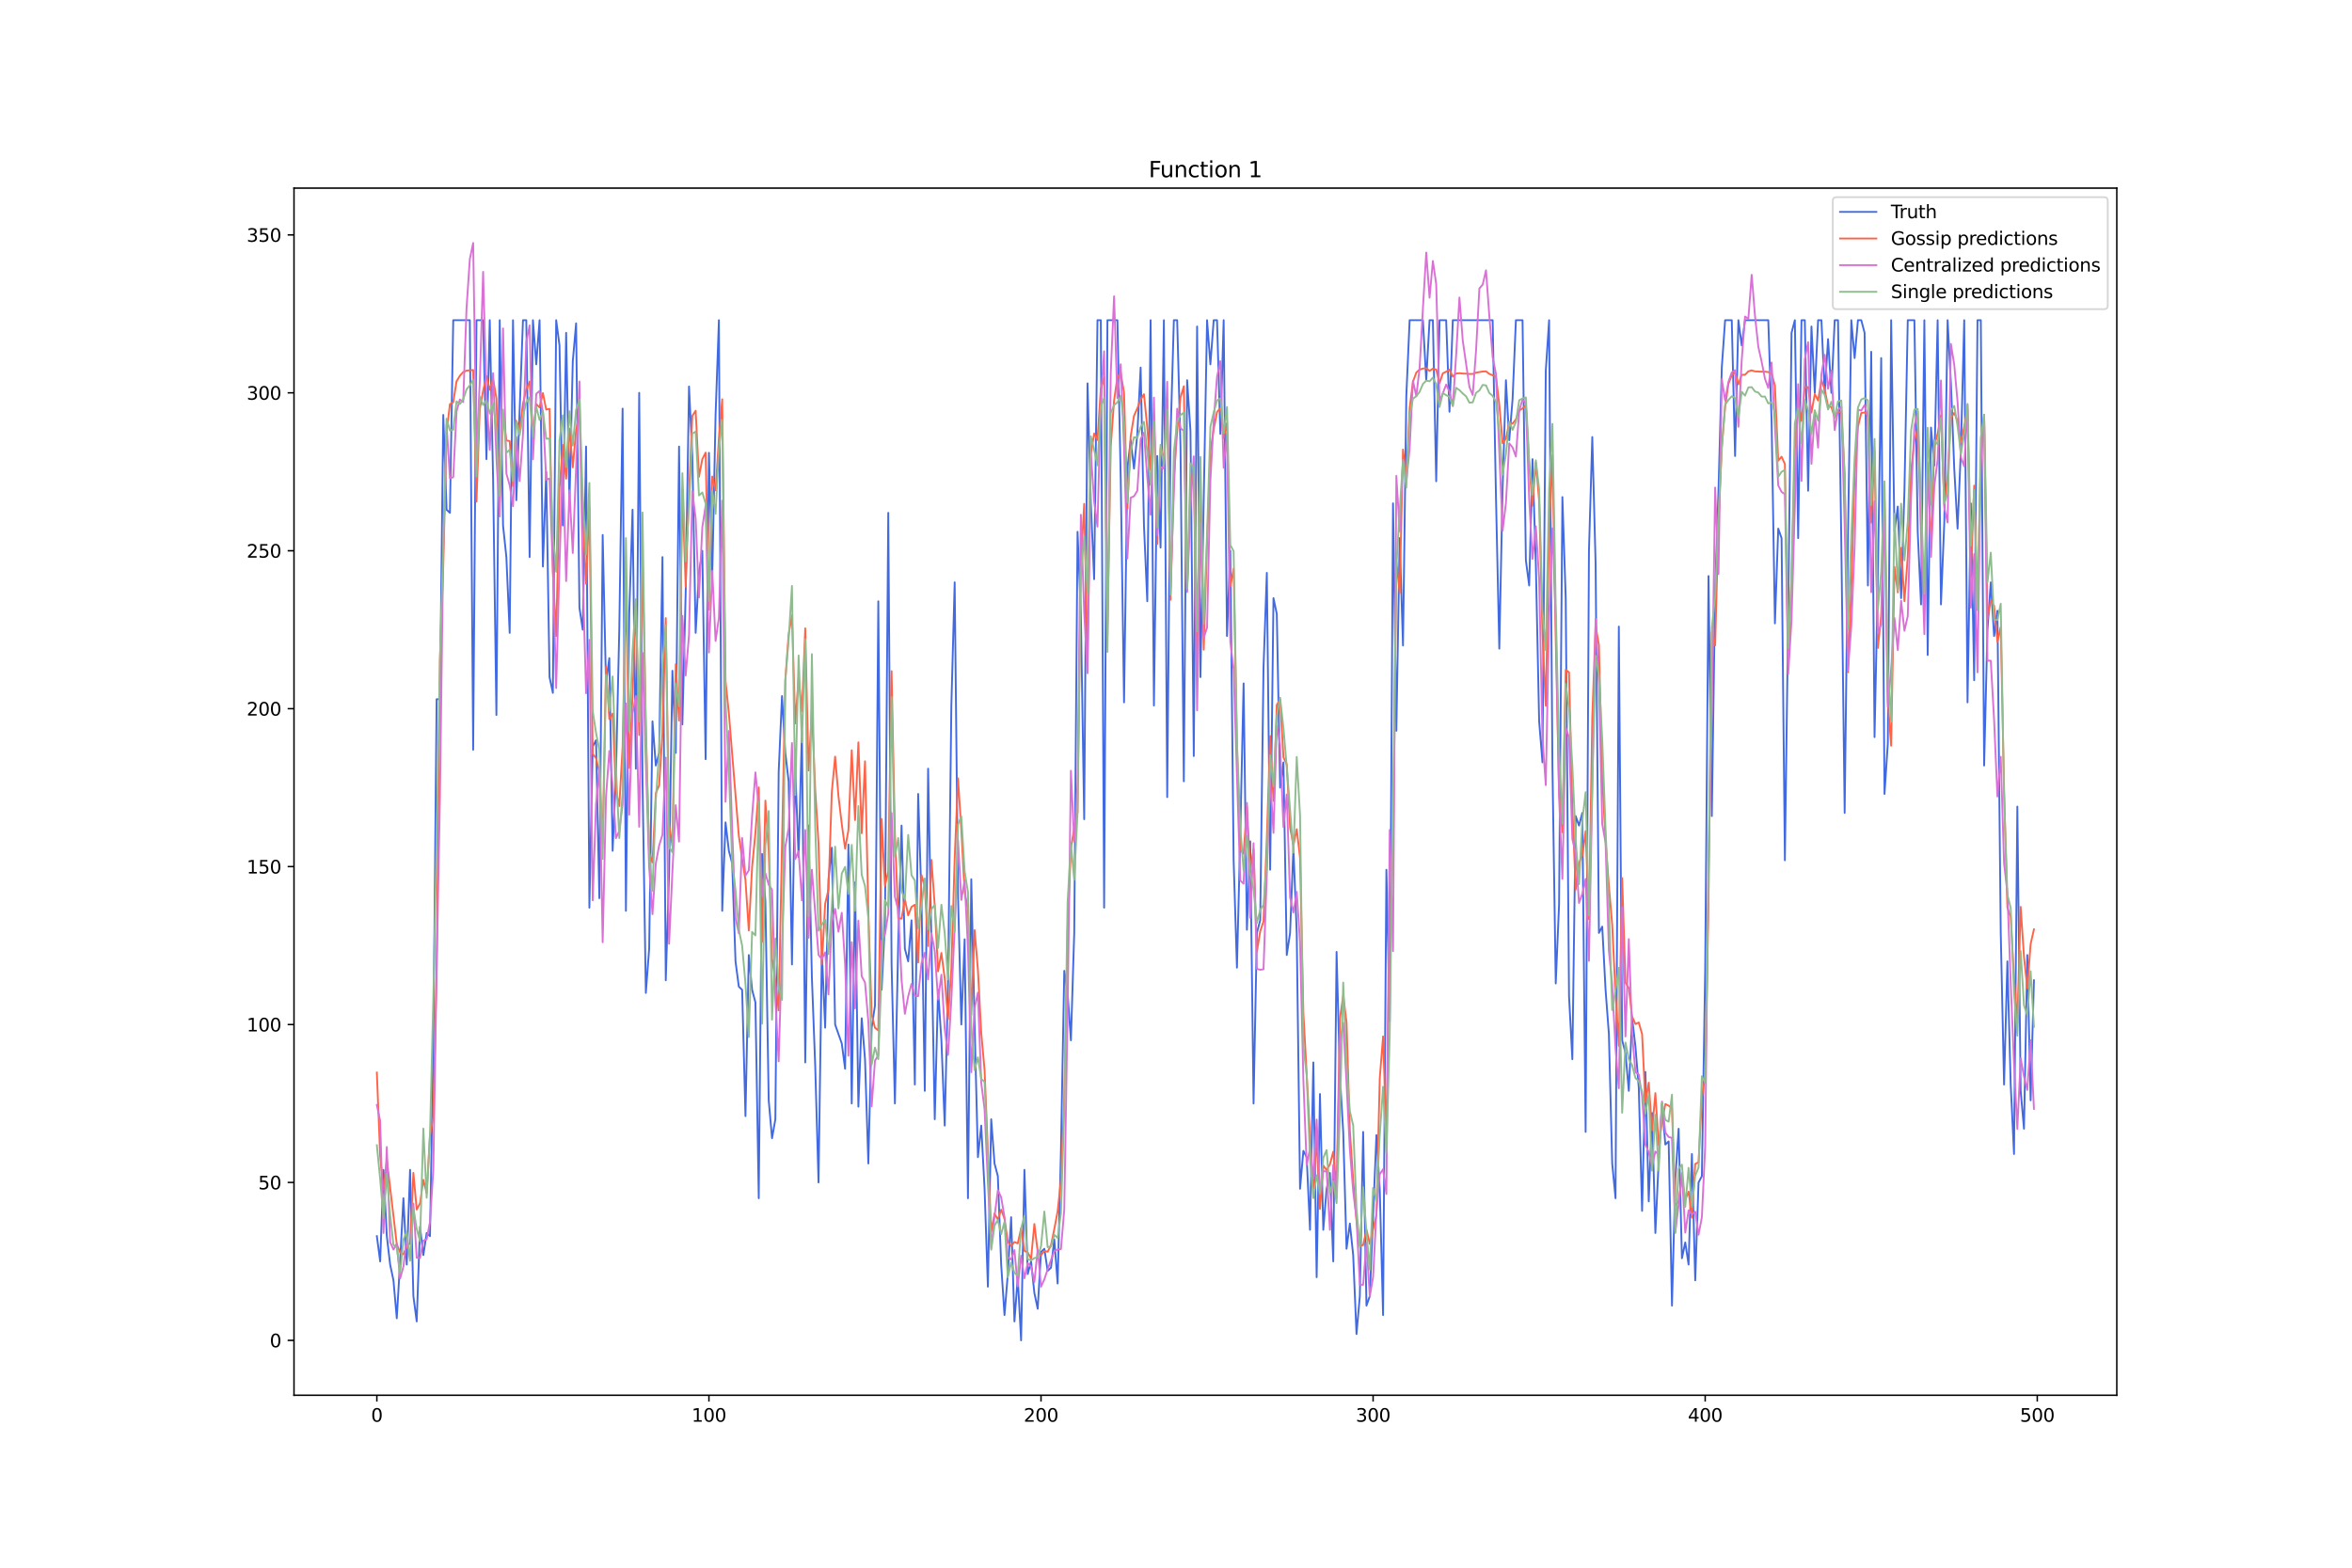 <?xml version="1.0" encoding="utf-8" standalone="no"?>
<!DOCTYPE svg PUBLIC "-//W3C//DTD SVG 1.1//EN"
  "http://www.w3.org/Graphics/SVG/1.1/DTD/svg11.dtd">
<svg xmlns:xlink="http://www.w3.org/1999/xlink" width="1296pt" height="864pt" viewBox="0 0 1296 864" xmlns="http://www.w3.org/2000/svg" version="1.1">
 <defs>
  <style type="text/css">*{stroke-linejoin: round; stroke-linecap: butt}</style>
 </defs>
 <g id="figure_1">
  <g id="patch_1">
   <path d="M 0 864 
L 1296 864 
L 1296 0 
L 0 0 
z
" style="fill: #ffffff"/>
  </g>
  <g id="axes_1">
   <g id="patch_2">
    <path d="M 162 768.96 
L 1166.4 768.96 
L 1166.4 103.68 
L 162 103.68 
z
" style="fill: #ffffff"/>
   </g>
   <g id="matplotlib.axis_1">
    <g id="xtick_1">
     <g id="line2d_1">
      <defs>
       <path id="m85935b1796" d="M 0 0 
L 0 3.5 
" style="stroke: #000000; stroke-width: 0.8"/>
      </defs>
      <g>
       <use xlink:href="#m85935b1796" x="207.655" y="768.96" style="stroke: #000000; stroke-width: 0.8"/>
      </g>
     </g>
     <g id="text_1">
      <!-- 0 -->
      <g transform="translate(204.473 783.558) scale(0.1 -0.1)">
       <defs>
        <path id="DejaVuSans-30" d="M 2034 4250 
Q 1547 4250 1301 3770 
Q 1056 3291 1056 2328 
Q 1056 1369 1301 889 
Q 1547 409 2034 409 
Q 2525 409 2770 889 
Q 3016 1369 3016 2328 
Q 3016 3291 2770 3770 
Q 2525 4250 2034 4250 
z
M 2034 4750 
Q 2819 4750 3233 4129 
Q 3647 3509 3647 2328 
Q 3647 1150 3233 529 
Q 2819 -91 2034 -91 
Q 1250 -91 836 529 
Q 422 1150 422 2328 
Q 422 3509 836 4129 
Q 1250 4750 2034 4750 
z
" transform="scale(0.016)"/>
       </defs>
       <use xlink:href="#DejaVuSans-30"/>
      </g>
     </g>
    </g>
    <g id="xtick_2">
     <g id="line2d_2">
      <g>
       <use xlink:href="#m85935b1796" x="390.639" y="768.96" style="stroke: #000000; stroke-width: 0.8"/>
      </g>
     </g>
     <g id="text_2">
      <!-- 100 -->
      <g transform="translate(381.095 783.558) scale(0.1 -0.1)">
       <defs>
        <path id="DejaVuSans-31" d="M 794 531 
L 1825 531 
L 1825 4091 
L 703 3866 
L 703 4441 
L 1819 4666 
L 2450 4666 
L 2450 531 
L 3481 531 
L 3481 0 
L 794 0 
L 794 531 
z
" transform="scale(0.016)"/>
       </defs>
       <use xlink:href="#DejaVuSans-31"/>
       <use xlink:href="#DejaVuSans-30" x="63.623"/>
       <use xlink:href="#DejaVuSans-30" x="127.246"/>
      </g>
     </g>
    </g>
    <g id="xtick_3">
     <g id="line2d_3">
      <g>
       <use xlink:href="#m85935b1796" x="573.623" y="768.96" style="stroke: #000000; stroke-width: 0.8"/>
      </g>
     </g>
     <g id="text_3">
      <!-- 200 -->
      <g transform="translate(564.079 783.558) scale(0.1 -0.1)">
       <defs>
        <path id="DejaVuSans-32" d="M 1228 531 
L 3431 531 
L 3431 0 
L 469 0 
L 469 531 
Q 828 903 1448 1529 
Q 2069 2156 2228 2338 
Q 2531 2678 2651 2914 
Q 2772 3150 2772 3378 
Q 2772 3750 2511 3984 
Q 2250 4219 1831 4219 
Q 1534 4219 1204 4116 
Q 875 4013 500 3803 
L 500 4441 
Q 881 4594 1212 4672 
Q 1544 4750 1819 4750 
Q 2544 4750 2975 4387 
Q 3406 4025 3406 3419 
Q 3406 3131 3298 2873 
Q 3191 2616 2906 2266 
Q 2828 2175 2409 1742 
Q 1991 1309 1228 531 
z
" transform="scale(0.016)"/>
       </defs>
       <use xlink:href="#DejaVuSans-32"/>
       <use xlink:href="#DejaVuSans-30" x="63.623"/>
       <use xlink:href="#DejaVuSans-30" x="127.246"/>
      </g>
     </g>
    </g>
    <g id="xtick_4">
     <g id="line2d_4">
      <g>
       <use xlink:href="#m85935b1796" x="756.607" y="768.96" style="stroke: #000000; stroke-width: 0.8"/>
      </g>
     </g>
     <g id="text_4">
      <!-- 300 -->
      <g transform="translate(747.063 783.558) scale(0.1 -0.1)">
       <defs>
        <path id="DejaVuSans-33" d="M 2597 2516 
Q 3050 2419 3304 2112 
Q 3559 1806 3559 1356 
Q 3559 666 3084 287 
Q 2609 -91 1734 -91 
Q 1441 -91 1130 -33 
Q 819 25 488 141 
L 488 750 
Q 750 597 1062 519 
Q 1375 441 1716 441 
Q 2309 441 2620 675 
Q 2931 909 2931 1356 
Q 2931 1769 2642 2001 
Q 2353 2234 1838 2234 
L 1294 2234 
L 1294 2753 
L 1863 2753 
Q 2328 2753 2575 2939 
Q 2822 3125 2822 3475 
Q 2822 3834 2567 4026 
Q 2313 4219 1838 4219 
Q 1578 4219 1281 4162 
Q 984 4106 628 3988 
L 628 4550 
Q 988 4650 1302 4700 
Q 1616 4750 1894 4750 
Q 2613 4750 3031 4423 
Q 3450 4097 3450 3541 
Q 3450 3153 3228 2886 
Q 3006 2619 2597 2516 
z
" transform="scale(0.016)"/>
       </defs>
       <use xlink:href="#DejaVuSans-33"/>
       <use xlink:href="#DejaVuSans-30" x="63.623"/>
       <use xlink:href="#DejaVuSans-30" x="127.246"/>
      </g>
     </g>
    </g>
    <g id="xtick_5">
     <g id="line2d_5">
      <g>
       <use xlink:href="#m85935b1796" x="939.591" y="768.96" style="stroke: #000000; stroke-width: 0.8"/>
      </g>
     </g>
     <g id="text_5">
      <!-- 400 -->
      <g transform="translate(930.047 783.558) scale(0.1 -0.1)">
       <defs>
        <path id="DejaVuSans-34" d="M 2419 4116 
L 825 1625 
L 2419 1625 
L 2419 4116 
z
M 2253 4666 
L 3047 4666 
L 3047 1625 
L 3713 1625 
L 3713 1100 
L 3047 1100 
L 3047 0 
L 2419 0 
L 2419 1100 
L 313 1100 
L 313 1709 
L 2253 4666 
z
" transform="scale(0.016)"/>
       </defs>
       <use xlink:href="#DejaVuSans-34"/>
       <use xlink:href="#DejaVuSans-30" x="63.623"/>
       <use xlink:href="#DejaVuSans-30" x="127.246"/>
      </g>
     </g>
    </g>
    <g id="xtick_6">
     <g id="line2d_6">
      <g>
       <use xlink:href="#m85935b1796" x="1122.575" y="768.96" style="stroke: #000000; stroke-width: 0.8"/>
      </g>
     </g>
     <g id="text_6">
      <!-- 500 -->
      <g transform="translate(1113.032 783.558) scale(0.1 -0.1)">
       <defs>
        <path id="DejaVuSans-35" d="M 691 4666 
L 3169 4666 
L 3169 4134 
L 1269 4134 
L 1269 2991 
Q 1406 3038 1543 3061 
Q 1681 3084 1819 3084 
Q 2600 3084 3056 2656 
Q 3513 2228 3513 1497 
Q 3513 744 3044 326 
Q 2575 -91 1722 -91 
Q 1428 -91 1123 -41 
Q 819 9 494 109 
L 494 744 
Q 775 591 1075 516 
Q 1375 441 1709 441 
Q 2250 441 2565 725 
Q 2881 1009 2881 1497 
Q 2881 1984 2565 2268 
Q 2250 2553 1709 2553 
Q 1456 2553 1204 2497 
Q 953 2441 691 2322 
L 691 4666 
z
" transform="scale(0.016)"/>
       </defs>
       <use xlink:href="#DejaVuSans-35"/>
       <use xlink:href="#DejaVuSans-30" x="63.623"/>
       <use xlink:href="#DejaVuSans-30" x="127.246"/>
      </g>
     </g>
    </g>
   </g>
   <g id="matplotlib.axis_2">
    <g id="ytick_1">
     <g id="line2d_7">
      <defs>
       <path id="m8325175789" d="M 0 0 
L -3.5 0 
" style="stroke: #000000; stroke-width: 0.8"/>
      </defs>
      <g>
       <use xlink:href="#m8325175789" x="162" y="738.72" style="stroke: #000000; stroke-width: 0.8"/>
      </g>
     </g>
     <g id="text_7">
      <!-- 0 -->
      <g transform="translate(148.637 742.519) scale(0.1 -0.1)">
       <use xlink:href="#DejaVuSans-30"/>
      </g>
     </g>
    </g>
    <g id="ytick_2">
     <g id="line2d_8">
      <g>
       <use xlink:href="#m8325175789" x="162" y="651.683" style="stroke: #000000; stroke-width: 0.8"/>
      </g>
     </g>
     <g id="text_8">
      <!-- 50 -->
      <g transform="translate(142.275 655.483) scale(0.1 -0.1)">
       <use xlink:href="#DejaVuSans-35"/>
       <use xlink:href="#DejaVuSans-30" x="63.623"/>
      </g>
     </g>
    </g>
    <g id="ytick_3">
     <g id="line2d_9">
      <g>
       <use xlink:href="#m8325175789" x="162" y="564.647" style="stroke: #000000; stroke-width: 0.8"/>
      </g>
     </g>
     <g id="text_9">
      <!-- 100 -->
      <g transform="translate(135.912 568.446) scale(0.1 -0.1)">
       <use xlink:href="#DejaVuSans-31"/>
       <use xlink:href="#DejaVuSans-30" x="63.623"/>
       <use xlink:href="#DejaVuSans-30" x="127.246"/>
      </g>
     </g>
    </g>
    <g id="ytick_4">
     <g id="line2d_10">
      <g>
       <use xlink:href="#m8325175789" x="162" y="477.61" style="stroke: #000000; stroke-width: 0.8"/>
      </g>
     </g>
     <g id="text_10">
      <!-- 150 -->
      <g transform="translate(135.912 481.409) scale(0.1 -0.1)">
       <use xlink:href="#DejaVuSans-31"/>
       <use xlink:href="#DejaVuSans-35" x="63.623"/>
       <use xlink:href="#DejaVuSans-30" x="127.246"/>
      </g>
     </g>
    </g>
    <g id="ytick_5">
     <g id="line2d_11">
      <g>
       <use xlink:href="#m8325175789" x="162" y="390.573" style="stroke: #000000; stroke-width: 0.8"/>
      </g>
     </g>
     <g id="text_11">
      <!-- 200 -->
      <g transform="translate(135.912 394.373) scale(0.1 -0.1)">
       <use xlink:href="#DejaVuSans-32"/>
       <use xlink:href="#DejaVuSans-30" x="63.623"/>
       <use xlink:href="#DejaVuSans-30" x="127.246"/>
      </g>
     </g>
    </g>
    <g id="ytick_6">
     <g id="line2d_12">
      <g>
       <use xlink:href="#m8325175789" x="162" y="303.537" style="stroke: #000000; stroke-width: 0.8"/>
      </g>
     </g>
     <g id="text_12">
      <!-- 250 -->
      <g transform="translate(135.912 307.336) scale(0.1 -0.1)">
       <use xlink:href="#DejaVuSans-32"/>
       <use xlink:href="#DejaVuSans-35" x="63.623"/>
       <use xlink:href="#DejaVuSans-30" x="127.246"/>
      </g>
     </g>
    </g>
    <g id="ytick_7">
     <g id="line2d_13">
      <g>
       <use xlink:href="#m8325175789" x="162" y="216.5" style="stroke: #000000; stroke-width: 0.8"/>
      </g>
     </g>
     <g id="text_13">
      <!-- 300 -->
      <g transform="translate(135.912 220.299) scale(0.1 -0.1)">
       <use xlink:href="#DejaVuSans-33"/>
       <use xlink:href="#DejaVuSans-30" x="63.623"/>
       <use xlink:href="#DejaVuSans-30" x="127.246"/>
      </g>
     </g>
    </g>
    <g id="ytick_8">
     <g id="line2d_14">
      <g>
       <use xlink:href="#m8325175789" x="162" y="129.464" style="stroke: #000000; stroke-width: 0.8"/>
      </g>
     </g>
     <g id="text_14">
      <!-- 350 -->
      <g transform="translate(135.912 133.263) scale(0.1 -0.1)">
       <use xlink:href="#DejaVuSans-33"/>
       <use xlink:href="#DejaVuSans-35" x="63.623"/>
       <use xlink:href="#DejaVuSans-30" x="127.246"/>
      </g>
     </g>
    </g>
   </g>
   <g id="line2d_15">
    <path d="M 207.655 681.276 
L 209.484 695.202 
L 211.314 644.72 
L 213.144 681.276 
L 214.974 696.942 
L 216.804 705.646 
L 218.634 726.535 
L 220.463 695.202 
L 222.293 660.387 
L 224.123 696.942 
L 225.953 644.72 
L 227.783 714.35 
L 229.613 728.276 
L 231.442 676.054 
L 233.272 691.72 
L 235.102 679.535 
L 236.932 681.276 
L 238.762 576.832 
L 240.592 385.351 
L 242.422 385.351 
L 244.251 228.685 
L 246.081 280.907 
L 247.911 282.648 
L 249.741 176.463 
L 258.89 176.463 
L 260.72 413.203 
L 262.55 176.463 
L 266.209 176.463 
L 268.039 253.056 
L 269.869 176.463 
L 271.699 263.5 
L 273.529 394.055 
L 275.359 176.463 
L 277.189 289.611 
L 279.018 307.018 
L 280.848 348.796 
L 282.678 176.463 
L 284.508 275.685 
L 288.168 176.463 
L 289.997 176.463 
L 291.827 307.018 
L 293.657 176.463 
L 295.487 200.834 
L 297.317 176.463 
L 299.147 312.24 
L 300.976 260.019 
L 302.806 373.166 
L 304.636 381.87 
L 306.466 176.463 
L 308.296 190.389 
L 310.126 289.611 
L 311.956 183.426 
L 313.785 277.426 
L 315.615 199.093 
L 317.445 178.204 
L 319.275 334.87 
L 321.105 347.055 
L 322.935 246.093 
L 324.764 500.24 
L 326.594 411.462 
L 328.424 407.981 
L 330.254 495.017 
L 332.084 294.833 
L 333.914 376.648 
L 335.743 362.722 
L 337.573 468.906 
L 339.403 427.129 
L 341.233 347.055 
L 343.063 225.204 
L 344.893 501.98 
L 346.723 338.351 
L 348.552 280.907 
L 350.382 423.647 
L 352.212 216.5 
L 354.042 430.61 
L 355.872 547.239 
L 357.702 522.869 
L 359.531 397.536 
L 361.361 421.907 
L 363.191 414.944 
L 365.021 307.018 
L 366.851 540.276 
L 368.681 481.092 
L 370.51 369.685 
L 372.34 414.944 
L 374.17 246.093 
L 376 399.277 
L 377.83 326.166 
L 379.66 213.019 
L 381.489 251.315 
L 383.319 348.796 
L 385.149 315.722 
L 386.979 303.537 
L 388.809 418.425 
L 390.639 249.574 
L 392.469 317.463 
L 394.298 228.685 
L 396.128 176.463 
L 397.958 501.98 
L 399.788 453.24 
L 401.618 468.906 
L 403.448 475.869 
L 405.277 529.832 
L 407.107 543.758 
L 408.937 545.499 
L 410.767 615.128 
L 412.597 526.351 
L 414.427 545.499 
L 416.256 552.462 
L 418.086 660.387 
L 419.916 470.647 
L 421.746 496.758 
L 423.576 606.424 
L 425.406 627.313 
L 427.236 616.869 
L 429.065 425.388 
L 430.895 383.611 
L 432.725 414.944 
L 434.555 430.61 
L 436.385 531.573 
L 438.215 423.647 
L 440.044 472.388 
L 441.874 402.759 
L 443.704 585.536 
L 445.534 454.981 
L 447.364 538.536 
L 449.194 587.276 
L 451.023 651.683 
L 452.853 524.61 
L 454.683 566.387 
L 456.513 484.573 
L 458.343 467.166 
L 460.173 564.647 
L 463.832 575.091 
L 465.662 589.017 
L 467.492 465.425 
L 469.322 608.165 
L 471.152 486.314 
L 472.982 609.906 
L 474.811 561.165 
L 476.641 583.795 
L 478.471 641.239 
L 480.301 566.387 
L 482.131 554.202 
L 483.961 331.389 
L 485.79 545.499 
L 487.62 508.943 
L 489.45 282.648 
L 491.28 531.573 
L 493.11 608.165 
L 494.94 519.388 
L 496.77 454.981 
L 498.599 522.869 
L 500.429 529.832 
L 502.259 507.203 
L 504.089 597.721 
L 505.919 437.573 
L 507.749 495.017 
L 509.578 601.202 
L 511.408 423.647 
L 515.068 616.869 
L 516.898 545.499 
L 518.728 573.35 
L 520.557 620.35 
L 522.387 542.017 
L 524.217 388.833 
L 526.047 320.944 
L 527.877 493.277 
L 529.707 564.647 
L 531.536 517.647 
L 533.366 660.387 
L 535.196 484.573 
L 537.026 564.647 
L 538.856 637.758 
L 540.686 620.35 
L 542.516 655.165 
L 544.345 709.128 
L 546.175 616.869 
L 548.005 641.239 
L 549.835 648.202 
L 551.665 696.942 
L 553.495 724.794 
L 555.324 702.165 
L 557.154 670.831 
L 558.984 728.276 
L 560.814 703.905 
L 562.644 738.72 
L 564.474 644.72 
L 566.303 702.165 
L 568.133 695.202 
L 569.963 712.609 
L 571.793 721.313 
L 573.623 689.979 
L 575.453 688.239 
L 577.283 700.424 
L 579.112 698.683 
L 580.942 683.017 
L 582.772 707.387 
L 584.602 634.276 
L 586.432 535.054 
L 588.262 547.239 
L 590.091 573.35 
L 591.921 514.165 
L 593.751 293.092 
L 595.581 338.351 
L 597.411 451.499 
L 599.241 211.278 
L 601.07 277.426 
L 602.9 319.203 
L 604.73 176.463 
L 606.56 176.463 
L 608.39 500.24 
L 610.22 176.463 
L 615.709 176.463 
L 617.539 263.5 
L 619.369 387.092 
L 621.199 258.278 
L 623.029 242.611 
L 624.858 258.278 
L 626.688 239.13 
L 628.518 202.574 
L 630.348 289.611 
L 632.178 331.389 
L 634.008 176.463 
L 635.837 388.833 
L 637.667 251.315 
L 639.497 301.796 
L 641.327 176.463 
L 643.157 439.314 
L 644.987 240.87 
L 646.817 176.463 
L 648.646 176.463 
L 650.476 246.093 
L 652.306 430.61 
L 654.136 209.537 
L 655.966 237.389 
L 657.796 416.684 
L 659.625 179.945 
L 661.455 373.166 
L 665.115 176.463 
L 666.945 200.834 
L 668.775 176.463 
L 670.604 176.463 
L 672.434 239.13 
L 674.264 176.463 
L 676.094 350.537 
L 677.924 303.537 
L 679.754 474.129 
L 681.583 533.314 
L 683.413 460.203 
L 685.243 376.648 
L 687.073 512.425 
L 688.903 463.684 
L 690.733 608.165 
L 692.563 514.165 
L 694.392 507.203 
L 696.222 367.944 
L 698.052 315.722 
L 699.882 479.351 
L 701.712 329.648 
L 703.542 338.351 
L 705.371 434.092 
L 707.201 420.166 
L 709.031 526.351 
L 710.861 514.165 
L 712.691 467.166 
L 714.521 514.165 
L 716.35 655.165 
L 718.18 634.276 
L 720.01 637.758 
L 721.84 677.794 
L 723.67 585.536 
L 725.5 703.905 
L 727.33 602.943 
L 729.159 677.794 
L 730.989 655.165 
L 732.819 646.461 
L 734.649 695.202 
L 736.479 524.61 
L 738.309 592.498 
L 740.138 623.832 
L 741.968 688.239 
L 743.798 674.313 
L 745.628 691.72 
L 747.458 735.239 
L 749.288 714.35 
L 751.117 623.832 
L 752.947 719.572 
L 754.777 714.35 
L 758.437 625.572 
L 760.267 655.165 
L 762.097 724.794 
L 763.926 479.351 
L 765.756 562.906 
L 767.586 277.426 
L 769.416 402.759 
L 771.246 296.574 
L 773.076 355.759 
L 774.905 218.241 
L 776.735 176.463 
L 784.055 176.463 
L 785.884 209.537 
L 787.714 176.463 
L 789.544 176.463 
L 791.374 265.241 
L 793.204 176.463 
L 796.864 176.463 
L 798.693 226.945 
L 800.523 176.463 
L 822.481 176.463 
L 824.311 273.944 
L 826.141 357.5 
L 827.971 268.722 
L 829.801 209.537 
L 831.63 242.611 
L 833.46 219.982 
L 835.29 176.463 
L 838.95 176.463 
L 840.78 308.759 
L 842.61 322.685 
L 844.439 253.056 
L 846.269 310.5 
L 848.099 397.536 
L 849.929 420.166 
L 851.759 204.315 
L 853.589 176.463 
L 855.418 421.907 
L 857.248 542.017 
L 859.078 498.499 
L 860.908 273.944 
L 862.738 329.648 
L 864.568 548.98 
L 866.397 583.795 
L 868.227 449.758 
L 870.057 454.981 
L 871.887 448.018 
L 873.717 623.832 
L 875.547 303.537 
L 877.377 240.87 
L 879.206 310.5 
L 881.036 514.165 
L 882.866 510.684 
L 884.696 545.499 
L 886.526 569.869 
L 888.356 641.239 
L 890.185 660.387 
L 892.015 345.314 
L 893.845 573.35 
L 895.675 580.313 
L 897.505 601.202 
L 899.335 561.165 
L 901.164 576.832 
L 902.994 599.461 
L 904.824 667.35 
L 906.654 590.758 
L 908.484 662.128 
L 910.314 613.387 
L 912.144 679.535 
L 913.973 639.498 
L 915.803 608.165 
L 917.633 630.795 
L 919.463 629.054 
L 921.293 719.572 
L 923.123 649.943 
L 924.952 622.091 
L 926.782 693.461 
L 928.612 684.757 
L 930.442 696.942 
L 932.272 636.017 
L 934.102 705.646 
L 935.931 651.683 
L 937.761 648.202 
L 939.591 535.054 
L 941.421 317.463 
L 943.251 449.758 
L 945.081 324.426 
L 946.911 270.463 
L 948.74 202.574 
L 950.57 176.463 
L 954.23 176.463 
L 956.06 251.315 
L 957.89 176.463 
L 959.719 190.389 
L 961.549 176.463 
L 974.358 176.463 
L 976.188 232.167 
L 978.018 343.574 
L 979.848 291.352 
L 981.678 296.574 
L 983.507 474.129 
L 985.337 338.351 
L 987.167 183.426 
L 988.997 176.463 
L 990.827 296.574 
L 992.657 176.463 
L 994.486 176.463 
L 996.316 270.463 
L 998.146 179.945 
L 999.976 216.5 
L 1001.806 176.463 
L 1003.636 176.463 
L 1005.465 216.5 
L 1007.295 186.908 
L 1009.125 216.5 
L 1010.955 176.463 
L 1012.785 176.463 
L 1014.615 300.055 
L 1016.444 448.018 
L 1018.274 296.574 
L 1020.104 176.463 
L 1021.934 197.352 
L 1023.764 176.463 
L 1025.594 176.463 
L 1027.424 183.426 
L 1029.253 322.685 
L 1031.083 193.871 
L 1032.913 406.24 
L 1034.743 319.203 
L 1036.573 197.352 
L 1038.403 437.573 
L 1040.232 409.722 
L 1042.062 176.463 
L 1043.892 293.092 
L 1045.722 279.167 
L 1047.552 329.648 
L 1049.382 270.463 
L 1051.211 176.463 
L 1054.871 176.463 
L 1056.701 293.092 
L 1058.531 333.129 
L 1060.361 176.463 
L 1062.191 360.981 
L 1064.02 235.648 
L 1065.85 256.537 
L 1067.68 176.463 
L 1069.51 333.129 
L 1071.34 287.87 
L 1073.17 176.463 
L 1074.999 211.278 
L 1076.829 258.278 
L 1078.659 291.352 
L 1080.489 247.833 
L 1082.319 176.463 
L 1084.149 387.092 
L 1085.978 277.426 
L 1087.808 374.907 
L 1089.638 176.463 
L 1091.468 176.463 
L 1093.298 421.907 
L 1095.128 347.055 
L 1096.958 320.944 
L 1098.787 350.537 
L 1100.617 336.611 
L 1102.447 514.165 
L 1104.277 597.721 
L 1106.107 529.832 
L 1107.937 597.721 
L 1109.766 636.017 
L 1111.596 444.536 
L 1113.426 601.202 
L 1115.256 622.091 
L 1117.086 526.351 
L 1118.916 606.424 
L 1120.745 540.276 
L 1120.745 540.276 
" clip-path="url(#pd2788a3b35)" style="fill: none; stroke: #4169e1; stroke-linecap: square"/>
   </g>
   <g id="line2d_16">
    <path d="M 207.655 591.108 
L 209.484 637.309 
L 211.314 656.075 
L 213.144 639.09 
L 218.634 685.713 
L 220.463 690.241 
L 222.293 691.26 
L 224.123 687.196 
L 225.953 685.097 
L 227.783 646.408 
L 229.613 666.61 
L 231.442 663.165 
L 233.272 650.241 
L 235.102 657.58 
L 236.932 625.756 
L 238.762 615.501 
L 240.592 533.319 
L 242.422 363.309 
L 244.251 311.856 
L 246.081 238.437 
L 247.911 222.742 
L 249.741 221.66 
L 251.571 210.147 
L 253.401 207.101 
L 255.23 205.051 
L 257.06 204.25 
L 260.72 203.922 
L 262.55 276.491 
L 264.38 225.435 
L 266.209 215.355 
L 268.039 207.218 
L 269.869 214.776 
L 271.699 208.827 
L 273.529 219.581 
L 275.359 276.505 
L 277.189 229.015 
L 279.018 242.682 
L 280.848 243.109 
L 282.678 267.853 
L 284.508 231.877 
L 286.338 236.65 
L 288.168 222.544 
L 289.997 214.626 
L 291.827 210.243 
L 293.657 239.446 
L 295.487 222.701 
L 297.317 224.526 
L 299.147 216.634 
L 300.976 225.734 
L 302.806 225.312 
L 304.636 314.944 
L 306.466 350.545 
L 308.296 268.906 
L 310.126 245.218 
L 311.956 263.815 
L 313.785 236.221 
L 315.615 257.581 
L 317.445 236.776 
L 319.275 228.62 
L 321.105 284.769 
L 322.935 321.699 
L 324.764 279.608 
L 326.594 415.499 
L 328.424 417.861 
L 330.254 425.433 
L 332.084 464.751 
L 333.914 367.256 
L 335.743 396.242 
L 337.573 393.301 
L 339.403 436.031 
L 341.233 444.272 
L 343.063 411.702 
L 344.893 322.019 
L 346.723 423.249 
L 348.552 382.772 
L 350.382 333.071 
L 352.212 405.081 
L 354.042 308.39 
L 355.872 399.271 
L 357.702 469.996 
L 359.531 475.354 
L 361.361 437.188 
L 363.191 432.829 
L 365.021 404.511 
L 366.851 340.651 
L 368.681 454.197 
L 370.51 466.255 
L 372.34 366.008 
L 374.17 397.154 
L 376 269.579 
L 377.83 323.352 
L 379.66 271.254 
L 381.489 229.173 
L 383.319 226.367 
L 385.149 262.806 
L 386.979 253.101 
L 388.809 249.456 
L 390.639 336.059 
L 392.469 262.589 
L 394.298 270.234 
L 396.128 241.73 
L 397.958 220.03 
L 399.788 375.281 
L 401.618 393.085 
L 407.107 460.605 
L 408.937 473.39 
L 410.767 485.047 
L 412.597 512.829 
L 414.427 477.752 
L 416.256 459.123 
L 418.086 433.95 
L 419.916 519.079 
L 421.746 441.245 
L 423.576 469.237 
L 425.406 528.281 
L 427.236 541.112 
L 429.065 556.87 
L 432.725 374.588 
L 434.555 349.611 
L 436.385 339.106 
L 438.215 398.741 
L 440.044 373.605 
L 441.874 391.96 
L 443.704 346.283 
L 445.534 424.689 
L 447.364 391.609 
L 449.194 434.957 
L 451.023 465.006 
L 452.853 531.486 
L 454.683 498.021 
L 456.513 490.279 
L 458.343 436.493 
L 460.173 416.99 
L 462.003 438.684 
L 463.832 454.161 
L 465.662 467.655 
L 467.492 457.522 
L 469.322 413.484 
L 471.152 451.979 
L 472.982 409.138 
L 474.811 459.212 
L 476.641 419.547 
L 478.471 502.411 
L 480.301 559.131 
L 482.131 566.46 
L 483.961 567.912 
L 485.79 451.329 
L 487.62 488.189 
L 489.45 480.309 
L 491.28 369.89 
L 493.11 459.45 
L 494.94 506.089 
L 496.77 506.298 
L 498.599 495.548 
L 500.429 504.499 
L 502.259 499.827 
L 504.089 498.633 
L 505.919 530.492 
L 507.749 482.262 
L 509.578 488.524 
L 511.408 521.401 
L 513.238 473.895 
L 515.068 499.261 
L 516.898 535.335 
L 518.728 525.209 
L 520.557 539.198 
L 522.387 561.732 
L 524.217 533.765 
L 526.047 473.262 
L 527.877 428.966 
L 529.707 457.4 
L 531.536 491.642 
L 533.366 501.26 
L 535.196 559.291 
L 537.026 512.623 
L 538.856 534.6 
L 540.686 569.379 
L 542.516 589.616 
L 546.175 678.797 
L 548.005 668.841 
L 549.835 672.106 
L 551.665 666.689 
L 553.495 671.677 
L 555.324 684.49 
L 557.154 686.685 
L 558.984 684.501 
L 560.814 685.291 
L 562.644 676.988 
L 564.474 689.351 
L 566.303 690.249 
L 568.133 693.793 
L 569.963 674.563 
L 571.793 689.957 
L 573.623 691.684 
L 575.453 689.411 
L 577.283 689.885 
L 579.112 686.271 
L 580.942 677.396 
L 582.772 667.62 
L 584.602 650.595 
L 586.432 604.878 
L 588.262 512.93 
L 590.091 467.611 
L 591.921 456.215 
L 593.751 447.656 
L 595.581 311.089 
L 597.411 277.698 
L 599.241 364.22 
L 601.07 250.45 
L 602.9 238.931 
L 604.73 242.479 
L 606.56 214.515 
L 608.39 207.802 
L 610.22 344.494 
L 612.05 245.937 
L 613.879 220.751 
L 615.709 207.79 
L 617.539 205.638 
L 619.369 216.499 
L 621.199 280.367 
L 623.029 240.469 
L 624.858 229.138 
L 626.688 225.07 
L 628.518 220.247 
L 630.348 217.254 
L 632.178 235.595 
L 634.008 259.07 
L 635.837 228.346 
L 637.667 299.745 
L 639.497 247.09 
L 641.327 252.932 
L 643.157 220.09 
L 644.987 330.584 
L 646.817 263.753 
L 648.646 237.762 
L 650.476 219.077 
L 652.306 212.867 
L 654.136 324.947 
L 655.966 269.191 
L 657.796 256.97 
L 659.625 366.531 
L 661.455 275.685 
L 663.285 358.067 
L 665.115 299.113 
L 666.945 248.634 
L 668.775 236.563 
L 670.604 227.031 
L 672.434 224.971 
L 674.264 241.478 
L 676.094 233.074 
L 677.924 323.224 
L 679.754 313.387 
L 681.583 410.7 
L 683.413 468.247 
L 685.243 470.496 
L 687.073 444.494 
L 688.903 479.215 
L 690.733 468.211 
L 692.563 524.461 
L 694.392 513.258 
L 696.222 507.785 
L 698.052 461.922 
L 699.882 405.656 
L 701.712 441.439 
L 703.542 388.495 
L 705.371 385.432 
L 707.201 417.386 
L 709.031 421.256 
L 710.861 456.147 
L 712.691 465.769 
L 714.521 456.99 
L 716.35 472.695 
L 718.18 558 
L 721.84 625.622 
L 723.67 655.125 
L 725.5 627.978 
L 727.33 666.274 
L 729.159 642.305 
L 730.989 644.913 
L 732.819 641.686 
L 734.649 634.722 
L 736.479 655.849 
L 738.309 561.446 
L 740.138 548.624 
L 741.968 563.443 
L 743.798 623.238 
L 745.628 650.289 
L 747.458 672.615 
L 749.288 686.49 
L 751.117 686.244 
L 752.947 677.613 
L 754.777 685.576 
L 758.437 669.594 
L 760.267 594.392 
L 762.097 571.186 
L 763.926 627.595 
L 765.756 506.605 
L 767.586 473.848 
L 769.416 309.294 
L 771.246 326.857 
L 773.076 247.722 
L 774.905 263.883 
L 776.735 225.058 
L 778.565 210.42 
L 780.395 205.341 
L 782.225 203.676 
L 784.055 203.113 
L 785.884 202.946 
L 787.714 204.407 
L 789.544 203.18 
L 791.374 203.649 
L 793.204 211.142 
L 795.034 205.745 
L 796.864 204.856 
L 798.693 203.723 
L 800.523 207.565 
L 802.353 205.846 
L 804.183 205.688 
L 806.013 205.884 
L 807.843 205.928 
L 809.672 206.122 
L 811.502 206.095 
L 813.332 205.369 
L 816.992 204.745 
L 818.822 204.669 
L 820.651 206.092 
L 824.311 207.501 
L 826.141 223.021 
L 827.971 244.249 
L 829.801 241.749 
L 831.63 232.847 
L 833.46 233.464 
L 835.29 231.132 
L 837.12 226.277 
L 838.95 225.068 
L 840.78 223.412 
L 842.61 255.901 
L 844.439 278.708 
L 846.269 254.85 
L 848.099 276.026 
L 849.929 349.382 
L 851.759 388.966 
L 853.589 294.218 
L 855.418 250.812 
L 857.248 352.548 
L 859.078 436.527 
L 860.908 458.694 
L 862.738 369.129 
L 864.568 370.55 
L 866.397 445.122 
L 868.227 490.304 
L 870.057 475.425 
L 871.887 471.615 
L 873.717 458.023 
L 875.547 506.567 
L 877.377 395.191 
L 879.206 344.787 
L 881.036 355.553 
L 882.866 428.991 
L 884.696 463.053 
L 886.526 488.148 
L 888.356 509.676 
L 890.185 547.799 
L 892.015 576.364 
L 893.845 483.906 
L 895.675 541.581 
L 897.505 544.52 
L 899.335 560.262 
L 901.164 564.372 
L 902.994 563.528 
L 904.824 569.961 
L 906.654 607.537 
L 908.484 596.693 
L 910.314 622.974 
L 912.144 602.454 
L 913.973 631.254 
L 915.803 618.608 
L 917.633 608.47 
L 919.463 609.365 
L 921.293 611.042 
L 923.123 664.527 
L 924.952 662.167 
L 926.782 649.114 
L 928.612 661.172 
L 930.442 656.727 
L 932.272 671.116 
L 934.102 641.47 
L 935.931 640.568 
L 937.761 605.119 
L 939.591 592.846 
L 941.421 497.506 
L 943.251 348.418 
L 945.081 355.646 
L 946.911 288.078 
L 948.74 246.722 
L 950.57 224.326 
L 952.4 211.487 
L 954.23 206.866 
L 956.06 205.265 
L 957.89 211.821 
L 959.719 206.527 
L 961.549 206.539 
L 963.379 204.682 
L 965.209 204.104 
L 967.039 204.684 
L 970.698 204.861 
L 972.528 204.84 
L 974.358 205.06 
L 976.188 205.776 
L 978.018 212.573 
L 979.848 253.901 
L 981.678 251.716 
L 983.507 255.713 
L 985.337 366.762 
L 987.167 318.029 
L 988.997 248.425 
L 990.827 219.271 
L 992.657 231.989 
L 994.486 213.479 
L 996.316 213.302 
L 998.146 227.453 
L 999.976 217.192 
L 1001.806 220.758 
L 1003.636 209.388 
L 1005.465 214.665 
L 1007.295 223.888 
L 1009.125 224.319 
L 1010.955 230.22 
L 1012.785 227.176 
L 1014.615 227.094 
L 1016.444 261.511 
L 1018.274 370.552 
L 1020.104 323.232 
L 1021.934 261.676 
L 1023.764 235.159 
L 1025.594 227.6 
L 1027.424 227.325 
L 1029.253 229.115 
L 1031.083 288.055 
L 1032.913 248.41 
L 1034.743 357.153 
L 1036.573 339.325 
L 1038.403 275.408 
L 1040.232 386.722 
L 1042.062 411 
L 1043.892 312.372 
L 1045.722 326.481 
L 1047.552 301.936 
L 1049.382 331.347 
L 1051.211 306.758 
L 1053.041 259.465 
L 1054.871 243.227 
L 1056.701 235.79 
L 1058.531 289.431 
L 1060.361 334.069 
L 1062.191 257.33 
L 1064.02 301.781 
L 1065.85 245.54 
L 1067.68 238.944 
L 1069.51 228.818 
L 1071.34 278.343 
L 1073.17 261.878 
L 1074.999 230.378 
L 1076.829 227.531 
L 1078.659 232.073 
L 1080.489 243.649 
L 1082.319 235.193 
L 1084.149 225.357 
L 1085.978 317.792 
L 1087.808 267.641 
L 1089.638 332.41 
L 1091.468 252.282 
L 1093.298 228.64 
L 1095.128 341.411 
L 1096.958 331.119 
L 1098.787 333.831 
L 1100.617 353.697 
L 1102.447 345.573 
L 1104.277 435.388 
L 1106.107 500.099 
L 1107.937 505.508 
L 1109.766 539.024 
L 1111.596 563.67 
L 1113.426 499.799 
L 1115.256 527.276 
L 1117.086 544.743 
L 1118.916 520.226 
L 1120.745 512.199 
L 1120.745 512.199 
" clip-path="url(#pd2788a3b35)" style="fill: none; stroke: #ff6347; stroke-linecap: square"/>
   </g>
   <g id="line2d_17">
    <path d="M 207.655 608.943 
L 209.484 617.779 
L 211.314 679.536 
L 213.144 632.156 
L 214.974 684.564 
L 216.804 688.663 
L 218.634 685.401 
L 220.463 704.687 
L 222.293 698.088 
L 224.123 682.823 
L 225.953 693.693 
L 227.783 663.36 
L 229.613 693.168 
L 231.442 693.313 
L 233.272 683.73 
L 235.102 683.042 
L 236.932 673.439 
L 238.762 644.823 
L 240.592 534.93 
L 242.422 439.317 
L 244.251 301.893 
L 246.081 234.181 
L 247.911 263.602 
L 249.741 262.997 
L 251.571 226.683 
L 253.401 220.157 
L 255.23 221.61 
L 257.06 169.961 
L 258.89 142.766 
L 260.72 133.92 
L 262.55 248.554 
L 264.38 210.335 
L 266.209 149.817 
L 268.039 218.209 
L 269.869 247.885 
L 271.699 205.665 
L 273.529 252.327 
L 275.359 284.663 
L 277.189 181 
L 279.018 260.94 
L 280.848 267.488 
L 282.678 278.994 
L 284.508 240.811 
L 286.338 265.176 
L 288.168 239.414 
L 289.997 188.397 
L 291.827 179.322 
L 293.657 253.122 
L 295.487 217.029 
L 297.317 215.474 
L 299.147 227.322 
L 300.976 264.337 
L 302.806 263.737 
L 304.636 313.351 
L 306.466 379.215 
L 308.296 310.997 
L 310.126 253.172 
L 311.956 320.265 
L 313.785 270.23 
L 315.615 304.796 
L 319.275 210.225 
L 321.105 315.967 
L 322.935 382.075 
L 324.764 352.655 
L 326.594 496.218 
L 328.424 443.189 
L 330.254 423.269 
L 332.084 519.302 
L 333.914 439.272 
L 335.743 413.904 
L 337.573 432.313 
L 339.403 461.924 
L 341.233 457.96 
L 343.063 443.419 
L 344.893 387.71 
L 346.723 448.992 
L 348.552 393.241 
L 350.382 383.605 
L 352.212 455.653 
L 354.042 359.763 
L 355.872 420.851 
L 357.702 478.072 
L 359.531 503.819 
L 361.361 475.869 
L 363.191 465.991 
L 365.021 460.069 
L 366.851 417.516 
L 368.681 520.163 
L 370.51 480.279 
L 372.34 443.757 
L 374.17 463.832 
L 376 339.376 
L 377.83 372.255 
L 379.66 349.907 
L 381.489 270.764 
L 383.319 285.686 
L 385.149 329.299 
L 386.979 290.685 
L 388.809 278.577 
L 390.639 359.619 
L 392.469 314.603 
L 394.298 353.247 
L 396.128 340.382 
L 397.958 275.919 
L 399.788 441.881 
L 401.618 402.908 
L 403.448 457.031 
L 405.277 505.885 
L 407.107 514.382 
L 408.937 461.853 
L 410.767 482.538 
L 412.597 479.709 
L 414.427 449.743 
L 416.256 425.703 
L 418.086 444.878 
L 419.916 493.849 
L 421.746 481.29 
L 423.576 487.636 
L 425.406 490.382 
L 427.236 550.748 
L 429.065 584.939 
L 430.895 523.013 
L 432.725 466.651 
L 434.555 456.429 
L 436.385 409.514 
L 438.215 473.437 
L 440.044 469.153 
L 441.874 496.244 
L 443.704 457.443 
L 445.534 516.875 
L 447.364 479.339 
L 451.023 526.272 
L 452.853 528.609 
L 454.683 524.866 
L 456.513 548.07 
L 458.343 508.265 
L 460.173 500.904 
L 462.003 513.504 
L 463.832 503.062 
L 465.662 531.383 
L 467.492 581.855 
L 469.322 519.234 
L 471.152 555.743 
L 472.982 507.364 
L 474.811 538.028 
L 476.641 541.47 
L 478.471 562.905 
L 480.301 609.734 
L 482.131 584.627 
L 483.961 581.487 
L 485.79 518.516 
L 487.62 515.079 
L 489.45 503.415 
L 491.28 448.081 
L 493.11 494.243 
L 494.94 501.541 
L 496.77 540.084 
L 498.599 558.769 
L 500.429 549.115 
L 502.259 542.202 
L 504.089 548.703 
L 505.919 549.025 
L 507.749 530.993 
L 509.578 525.086 
L 511.408 539.791 
L 513.238 514.344 
L 515.068 524.2 
L 516.898 550.888 
L 518.728 537.191 
L 520.557 566.867 
L 522.387 581.387 
L 524.217 550.923 
L 526.047 511.489 
L 527.877 462.853 
L 529.707 495.997 
L 531.536 485.105 
L 533.366 522.55 
L 535.196 590.934 
L 537.026 555.511 
L 538.856 547.055 
L 540.686 596.803 
L 542.516 611.287 
L 544.345 651.396 
L 546.175 687.87 
L 548.005 670.393 
L 549.835 655.983 
L 551.665 659.823 
L 553.495 670.75 
L 555.324 692.937 
L 557.154 694.195 
L 558.984 688.97 
L 560.814 709.006 
L 562.644 692.071 
L 564.474 704.504 
L 566.303 696.119 
L 568.133 698.047 
L 569.963 706.552 
L 571.793 688.567 
L 573.623 709.121 
L 575.453 705.124 
L 577.283 699.526 
L 580.942 689.477 
L 582.772 688.617 
L 584.602 688.424 
L 586.432 666.673 
L 588.262 557.221 
L 590.091 424.781 
L 591.921 463.783 
L 593.751 431.602 
L 595.581 283.712 
L 597.411 337.549 
L 599.241 371.039 
L 601.07 249.244 
L 602.9 276.377 
L 604.73 290.211 
L 606.56 220.844 
L 608.39 193.581 
L 610.22 349.752 
L 612.05 205.344 
L 613.879 163.3 
L 615.709 219.444 
L 617.539 200.74 
L 619.369 246.472 
L 621.199 307.765 
L 623.029 274.311 
L 624.858 273.503 
L 626.688 270.498 
L 628.518 241.95 
L 630.348 238.421 
L 632.178 263.098 
L 634.008 283.69 
L 635.837 219.121 
L 637.667 295.006 
L 639.497 257.517 
L 641.327 258.196 
L 643.157 210.447 
L 644.987 324.319 
L 646.817 271.318 
L 648.646 225.28 
L 650.476 236.025 
L 652.306 237.417 
L 654.136 326.304 
L 655.966 280.464 
L 657.796 251.52 
L 659.625 391.507 
L 661.455 288.436 
L 663.285 351.65 
L 665.115 345.86 
L 666.945 264.801 
L 668.775 231.748 
L 670.604 207.652 
L 672.434 199.054 
L 674.264 257.791 
L 676.094 238.688 
L 677.924 353.707 
L 679.754 368.692 
L 683.413 485.225 
L 685.243 487.061 
L 687.073 442.509 
L 688.903 505.867 
L 690.733 464.711 
L 692.563 533.957 
L 694.392 534.463 
L 696.222 534.206 
L 699.882 428.984 
L 701.712 459.025 
L 703.542 400 
L 705.371 410.612 
L 707.201 455.782 
L 709.031 437.835 
L 710.861 494.548 
L 712.691 502.898 
L 714.521 491.528 
L 716.35 519.269 
L 718.18 595.187 
L 720.01 642.119 
L 721.84 632.885 
L 723.67 649.805 
L 725.5 617.011 
L 727.33 658.217 
L 729.159 645.432 
L 730.989 645.618 
L 732.819 677.79 
L 734.649 642.073 
L 736.479 659.854 
L 738.309 574.308 
L 740.138 563.842 
L 741.968 596.762 
L 743.798 633.663 
L 745.628 656.542 
L 747.458 671.653 
L 749.288 707.994 
L 751.117 708.096 
L 752.947 684.964 
L 754.777 714.435 
L 756.607 703.766 
L 758.437 667.859 
L 760.267 647.174 
L 762.097 644.393 
L 763.926 658.044 
L 765.756 457.399 
L 767.586 524.178 
L 769.416 262.253 
L 771.246 292.85 
L 773.076 253.448 
L 774.905 265.311 
L 776.735 247.216 
L 778.565 209.887 
L 780.395 218.329 
L 782.225 202.919 
L 784.055 169.982 
L 785.884 139.18 
L 787.714 164.085 
L 789.544 143.833 
L 791.374 156.592 
L 793.204 220.864 
L 795.034 216.775 
L 796.864 211.949 
L 798.693 215.792 
L 800.523 223.731 
L 802.353 195.871 
L 804.183 163.975 
L 806.013 187.728 
L 809.672 213.209 
L 811.502 217.712 
L 813.332 193.299 
L 815.162 158.978 
L 816.992 156.859 
L 818.822 148.961 
L 820.651 174.24 
L 822.481 196.801 
L 824.311 206.056 
L 827.971 292.448 
L 829.801 277.245 
L 831.63 244.326 
L 833.46 246.592 
L 835.29 251.635 
L 837.12 226.248 
L 838.95 220.261 
L 840.78 222.238 
L 842.61 275.29 
L 844.439 308.026 
L 846.269 290.063 
L 848.099 318.843 
L 849.929 406.396 
L 851.759 432.727 
L 853.589 340.575 
L 855.418 291.117 
L 857.248 341.51 
L 859.078 439.171 
L 860.908 484.396 
L 862.738 400.961 
L 864.568 406.405 
L 866.397 462.409 
L 868.227 470.277 
L 870.057 497.664 
L 871.887 492.628 
L 873.717 484.423 
L 875.547 529.541 
L 879.206 341.062 
L 881.036 377.025 
L 882.866 454.222 
L 884.696 464.396 
L 886.526 523.905 
L 888.356 542.474 
L 890.185 577.885 
L 892.015 599.77 
L 893.845 500.109 
L 895.675 571.218 
L 897.505 517.578 
L 899.335 569.868 
L 901.164 590.881 
L 902.994 592.155 
L 904.824 604.272 
L 906.654 630.836 
L 908.484 635.016 
L 910.314 642.576 
L 912.144 634.64 
L 913.973 636.46 
L 915.803 607.099 
L 917.633 624.159 
L 919.463 626.623 
L 921.293 627.141 
L 923.123 679.239 
L 924.952 664.021 
L 926.782 646.487 
L 928.612 679.348 
L 930.442 667.079 
L 932.272 669.273 
L 934.102 667.844 
L 935.931 680.55 
L 937.761 670.893 
L 939.591 631.928 
L 941.421 472.871 
L 943.251 393.271 
L 945.081 268.707 
L 946.911 316.327 
L 948.74 208.975 
L 950.57 220.687 
L 952.4 210.47 
L 954.23 205.27 
L 956.06 204.04 
L 957.89 235.247 
L 959.719 198.589 
L 961.549 174.436 
L 963.379 175.705 
L 965.209 151.441 
L 967.039 174.134 
L 968.869 191.13 
L 970.698 199.304 
L 972.528 208.697 
L 974.358 213.831 
L 976.188 199.752 
L 978.018 235.109 
L 979.848 267.522 
L 981.678 271.107 
L 983.507 272.354 
L 985.337 371.571 
L 987.167 341.871 
L 988.997 279.318 
L 990.827 211.729 
L 992.657 265.07 
L 994.486 198.02 
L 996.316 188.588 
L 998.146 255.633 
L 999.976 227.687 
L 1001.806 246.714 
L 1003.636 206.235 
L 1005.465 195.538 
L 1007.295 214.22 
L 1009.125 204.186 
L 1010.955 237.058 
L 1012.785 225.964 
L 1014.615 224.167 
L 1016.444 289.644 
L 1018.274 369.257 
L 1020.104 345.109 
L 1021.934 301.285 
L 1023.764 225.722 
L 1025.594 226.291 
L 1027.424 223.254 
L 1029.253 229.597 
L 1031.083 326.397 
L 1032.913 276.295 
L 1034.743 349.153 
L 1036.573 344.17 
L 1038.403 281.119 
L 1040.232 389.685 
L 1042.062 368.698 
L 1043.892 340.659 
L 1045.722 358.293 
L 1047.552 331.104 
L 1049.382 347.618 
L 1051.211 339.541 
L 1053.041 274.263 
L 1054.871 234.825 
L 1056.701 226.918 
L 1058.531 294.722 
L 1060.361 349.517 
L 1062.191 254.738 
L 1064.02 306.896 
L 1065.85 267.832 
L 1067.68 253.374 
L 1069.51 209.668 
L 1071.34 279.674 
L 1073.17 287.992 
L 1074.999 189.573 
L 1076.829 201.001 
L 1078.659 221.488 
L 1080.489 252.005 
L 1082.319 256.992 
L 1084.149 223.064 
L 1085.978 334.907 
L 1087.808 305.398 
L 1089.638 370.561 
L 1091.468 255.85 
L 1093.298 229.845 
L 1095.128 364.171 
L 1096.958 364.129 
L 1098.787 396.788 
L 1100.617 438.967 
L 1102.447 417.091 
L 1104.277 475.761 
L 1106.107 491.924 
L 1107.937 541.751 
L 1109.766 586.329 
L 1111.596 622.215 
L 1113.426 583.284 
L 1115.256 593.298 
L 1117.086 600.745 
L 1118.916 573.32 
L 1120.745 611.114 
L 1120.745 611.114 
" clip-path="url(#pd2788a3b35)" style="fill: none; stroke: #da70d6; stroke-linecap: square"/>
   </g>
   <g id="line2d_18">
    <path d="M 207.655 631.176 
L 209.484 649.877 
L 211.314 671.371 
L 213.144 647.192 
L 214.974 669.573 
L 216.804 686.154 
L 218.634 687.606 
L 220.463 701.765 
L 222.293 683.166 
L 224.123 678.778 
L 225.953 694.841 
L 227.783 665.774 
L 229.613 677.262 
L 231.442 684.111 
L 233.272 621.977 
L 235.102 660.139 
L 236.932 625.11 
L 238.762 550.571 
L 240.592 462.344 
L 242.422 362.868 
L 244.251 300.954 
L 246.081 230.727 
L 247.911 237.264 
L 249.741 236.855 
L 251.571 221.222 
L 253.401 222.674 
L 255.23 220.102 
L 257.06 214.623 
L 258.89 212.361 
L 260.72 209.354 
L 262.55 262.611 
L 264.38 218.597 
L 266.209 223.176 
L 268.039 220.636 
L 269.869 227.96 
L 271.699 222.311 
L 273.529 236.466 
L 275.359 273.312 
L 277.189 225.732 
L 279.018 249.562 
L 280.848 247.905 
L 282.678 265.252 
L 284.508 232.155 
L 286.338 239.852 
L 288.168 229.415 
L 289.997 221.655 
L 291.827 219.008 
L 293.657 240.587 
L 295.487 224.213 
L 297.317 231.469 
L 299.147 226.513 
L 300.976 241.806 
L 302.806 241.712 
L 304.636 294.871 
L 306.466 315.111 
L 308.296 242.7 
L 310.126 228.902 
L 311.956 257.417 
L 313.785 226.632 
L 315.615 245.537 
L 317.445 225.829 
L 319.275 220.206 
L 321.105 273.129 
L 322.935 305.529 
L 324.764 266.191 
L 326.594 391.919 
L 328.424 403.813 
L 330.254 413.357 
L 332.084 473.422 
L 333.914 371.973 
L 335.743 391.823 
L 337.573 372.77 
L 339.403 423 
L 341.233 461.906 
L 343.063 436.927 
L 344.893 296.545 
L 346.723 402.982 
L 348.552 358.433 
L 350.382 330.227 
L 352.212 397.698 
L 354.042 282.456 
L 355.872 405.037 
L 357.702 469.014 
L 359.531 491.071 
L 361.361 440.967 
L 363.191 414.954 
L 365.021 366.464 
L 366.851 344.602 
L 368.681 467.019 
L 370.51 469.658 
L 372.34 376.625 
L 374.17 389.255 
L 376 260.789 
L 377.83 309.342 
L 379.66 279.778 
L 381.489 238.95 
L 383.319 237.861 
L 385.149 273.036 
L 386.979 271.415 
L 388.809 277.414 
L 390.639 331.178 
L 392.469 270.443 
L 394.298 283.136 
L 396.128 247.914 
L 397.958 231.47 
L 399.788 386.465 
L 401.618 425.015 
L 403.448 475.674 
L 405.277 490.535 
L 407.107 512.483 
L 408.937 521.221 
L 410.767 542.193 
L 412.597 571.554 
L 414.427 513.61 
L 416.256 515.548 
L 418.086 441.76 
L 419.916 564.194 
L 421.746 465.689 
L 423.576 446.97 
L 425.406 561.973 
L 427.236 517.154 
L 429.065 543.6 
L 430.895 551.08 
L 432.725 375.195 
L 434.555 352.503 
L 436.385 322.886 
L 438.215 438.168 
L 440.044 361.266 
L 441.874 409.145 
L 443.704 352.35 
L 445.534 505.028 
L 447.364 360.498 
L 449.194 454.967 
L 451.023 512.991 
L 452.853 509.58 
L 454.683 506.797 
L 456.513 525.828 
L 458.343 499.483 
L 460.173 466.601 
L 462.003 500.667 
L 463.832 481.443 
L 465.662 477.763 
L 467.492 492.741 
L 469.322 465.642 
L 471.152 501.954 
L 472.982 444.258 
L 474.811 482.152 
L 476.641 488.322 
L 478.471 505.942 
L 480.301 586.749 
L 482.131 577.372 
L 483.961 583.733 
L 485.79 534.709 
L 487.62 496.078 
L 489.45 499.745 
L 491.28 384.22 
L 493.11 472.04 
L 494.94 461.861 
L 496.77 491.008 
L 498.599 495.722 
L 500.429 460.146 
L 502.259 482.348 
L 504.089 485.274 
L 505.919 511.704 
L 507.749 499.498 
L 509.578 484.158 
L 511.408 512.152 
L 513.238 501.091 
L 515.068 498.673 
L 516.898 522.479 
L 518.728 498.622 
L 520.557 514.352 
L 522.387 539.784 
L 524.217 499.313 
L 526.047 513.195 
L 527.877 454.372 
L 529.707 449.937 
L 531.536 480.215 
L 533.366 491.685 
L 535.196 565.757 
L 537.026 589.751 
L 538.856 582.694 
L 540.686 594.625 
L 542.516 596.244 
L 544.345 639.452 
L 546.175 688.786 
L 548.005 675.428 
L 549.835 672.396 
L 551.665 680.19 
L 553.495 673.405 
L 555.324 704.001 
L 557.154 695.774 
L 558.984 701.582 
L 560.814 702.871 
L 562.644 677.05 
L 564.474 670.163 
L 566.303 694.024 
L 568.133 694.611 
L 569.963 693.397 
L 571.793 692.939 
L 573.623 686.861 
L 575.453 667.727 
L 577.283 687.366 
L 579.112 686.94 
L 580.942 680.574 
L 582.772 682.266 
L 584.602 668.626 
L 586.432 610.907 
L 588.262 497.288 
L 590.091 465.02 
L 591.921 484.936 
L 593.751 447.765 
L 595.581 316.16 
L 597.411 295.568 
L 599.241 326.992 
L 601.07 240.471 
L 602.9 247.96 
L 604.73 256.452 
L 606.56 224.065 
L 608.39 219.348 
L 610.22 359.33 
L 612.05 227.529 
L 613.879 223.23 
L 615.709 221.788 
L 617.539 218.127 
L 619.369 233.404 
L 621.199 276.887 
L 623.029 248.858 
L 624.858 240.967 
L 626.688 241.407 
L 628.518 235.308 
L 630.348 232.483 
L 632.178 249.097 
L 634.008 267.273 
L 635.837 232.457 
L 637.667 290.617 
L 639.497 245.14 
L 641.327 256.017 
L 643.157 225.863 
L 644.987 327.684 
L 646.817 249.044 
L 648.646 232.546 
L 650.476 228.713 
L 652.306 227.456 
L 654.136 324.479 
L 655.966 255.372 
L 657.796 257.538 
L 659.625 347.961 
L 661.455 251.849 
L 663.285 343.671 
L 665.115 294.289 
L 666.945 235.185 
L 668.775 227.281 
L 670.604 220.653 
L 672.434 219.578 
L 674.264 238.619 
L 676.094 224.301 
L 677.924 300.409 
L 679.754 303.734 
L 681.583 408.946 
L 683.413 455.852 
L 685.243 479.82 
L 687.073 460.71 
L 688.903 481.492 
L 690.733 490.36 
L 692.563 508.713 
L 694.392 501.443 
L 696.222 498.753 
L 698.052 474.358 
L 699.882 416.224 
L 701.712 433.264 
L 703.542 394.677 
L 705.371 384.538 
L 707.201 401.254 
L 709.031 422.797 
L 712.691 469.954 
L 714.521 417.157 
L 716.35 449.394 
L 718.18 576.653 
L 720.01 592.623 
L 721.84 638.61 
L 723.67 660.325 
L 725.5 647.77 
L 727.33 657.419 
L 729.159 638.098 
L 730.989 633.829 
L 732.819 657.523 
L 734.649 650.989 
L 736.479 663.086 
L 738.309 614.553 
L 740.138 541.48 
L 741.968 586.767 
L 743.798 612.422 
L 745.628 620.234 
L 747.458 666.109 
L 749.288 687.514 
L 751.117 654.336 
L 752.947 679.299 
L 754.777 699.714 
L 756.607 654.703 
L 758.437 661.869 
L 760.267 625.706 
L 762.097 598.965 
L 763.926 635.367 
L 765.756 570.079 
L 769.416 312.587 
L 771.246 281.291 
L 773.076 253.598 
L 774.905 268.786 
L 776.735 229.147 
L 778.565 219.727 
L 780.395 218.387 
L 782.225 215.954 
L 784.055 211.618 
L 785.884 209.756 
L 787.714 210.147 
L 789.544 208.138 
L 791.374 211.856 
L 793.204 224.322 
L 795.034 216.6 
L 796.864 217.827 
L 798.693 218.657 
L 800.523 223.737 
L 802.353 213.723 
L 804.183 214.994 
L 806.013 216.869 
L 807.843 218.439 
L 809.672 221.923 
L 811.502 221.754 
L 813.332 216.525 
L 815.162 215.207 
L 816.992 212.138 
L 818.822 212.401 
L 820.651 216.616 
L 822.481 218.18 
L 824.311 221.462 
L 826.141 237.28 
L 827.971 261.623 
L 829.801 250.075 
L 831.63 232.48 
L 833.46 236.918 
L 835.29 232.526 
L 837.12 220.6 
L 838.95 219.604 
L 840.78 219.022 
L 842.61 253.822 
L 844.439 272.649 
L 846.269 253.669 
L 848.099 269.627 
L 849.929 336.657 
L 851.759 358.354 
L 853.589 269.669 
L 855.418 233.594 
L 857.248 334.403 
L 859.078 412.32 
L 860.908 453.976 
L 862.738 376.825 
L 864.568 390.614 
L 866.397 421.961 
L 868.227 462.635 
L 870.057 487.293 
L 871.887 452.248 
L 873.717 436.569 
L 875.547 504.506 
L 879.206 361.447 
L 881.036 372.408 
L 882.866 407.499 
L 884.696 456.959 
L 886.526 499.202 
L 888.356 556.702 
L 890.185 545.561 
L 892.015 533.358 
L 893.845 613.263 
L 895.675 574.578 
L 897.505 583.7 
L 899.335 587.032 
L 901.164 594.12 
L 902.994 595.874 
L 904.824 601.556 
L 906.654 613.762 
L 908.484 603.112 
L 910.314 645.177 
L 912.144 614.36 
L 913.973 645.26 
L 915.803 608.017 
L 917.633 617.236 
L 919.463 618.187 
L 921.293 603.278 
L 923.123 679.488 
L 924.952 644.088 
L 926.782 641.869 
L 928.612 665.136 
L 930.442 643.614 
L 932.272 664.958 
L 934.102 647.997 
L 935.931 643.501 
L 937.761 593.146 
L 939.591 596.736 
L 941.421 482.685 
L 943.251 345.963 
L 945.081 328.801 
L 946.911 284.656 
L 948.74 246.682 
L 950.57 223.025 
L 952.4 220.415 
L 954.23 218.384 
L 956.06 219.35 
L 957.89 229.904 
L 959.719 215.901 
L 961.549 218.04 
L 963.379 213.529 
L 965.209 213.357 
L 967.039 215.768 
L 968.869 216.366 
L 970.698 218.582 
L 972.528 218.548 
L 974.358 222.366 
L 976.188 221.682 
L 978.018 227.489 
L 979.848 262.761 
L 981.678 260.047 
L 983.507 258.978 
L 985.337 357.199 
L 987.167 317.407 
L 988.997 233.149 
L 990.827 225.151 
L 992.657 244.416 
L 994.486 220.354 
L 996.316 226.252 
L 998.146 239.208 
L 999.976 226.081 
L 1001.806 231.805 
L 1003.636 214.802 
L 1005.465 217.685 
L 1007.295 225.682 
L 1009.125 221.38 
L 1010.955 230.016 
L 1012.785 221.195 
L 1014.615 220.746 
L 1016.444 263.767 
L 1018.274 346.479 
L 1020.104 295.39 
L 1021.934 252.452 
L 1023.764 224.649 
L 1025.594 220.174 
L 1027.424 219.356 
L 1029.253 220.663 
L 1031.083 278.282 
L 1032.913 241.917 
L 1034.743 336.021 
L 1036.573 315.124 
L 1038.403 265.282 
L 1040.232 368.855 
L 1042.062 397.625 
L 1043.892 283.146 
L 1045.722 325.594 
L 1047.552 277.608 
L 1049.382 308.862 
L 1051.211 287.447 
L 1053.041 237.26 
L 1054.871 225.761 
L 1056.701 225.338 
L 1060.361 327.195 
L 1062.191 235.739 
L 1064.02 278.056 
L 1065.85 242.575 
L 1067.68 244.877 
L 1069.51 230.476 
L 1071.34 277.424 
L 1073.17 271.851 
L 1074.999 226.129 
L 1076.829 223.725 
L 1078.659 234.932 
L 1080.489 250.132 
L 1082.319 239.078 
L 1084.149 222.594 
L 1085.978 300.743 
L 1087.808 270.095 
L 1089.638 336.377 
L 1091.468 241.207 
L 1093.298 228.548 
L 1095.128 320.863 
L 1096.958 304.585 
L 1098.787 341.432 
L 1100.617 341.774 
L 1102.447 332.717 
L 1104.277 438.268 
L 1106.107 493.193 
L 1107.937 500.332 
L 1109.766 547.001 
L 1111.596 570.824 
L 1113.426 524.105 
L 1115.256 554.058 
L 1117.086 559.625 
L 1118.916 535.271 
L 1120.745 565.915 
L 1120.745 565.915 
" clip-path="url(#pd2788a3b35)" style="fill: none; stroke: #8fbc8f; stroke-linecap: square"/>
   </g>
   <g id="patch_3">
    <path d="M 162 768.96 
L 162 103.68 
" style="fill: none; stroke: #000000; stroke-width: 0.8; stroke-linejoin: miter; stroke-linecap: square"/>
   </g>
   <g id="patch_4">
    <path d="M 1166.4 768.96 
L 1166.4 103.68 
" style="fill: none; stroke: #000000; stroke-width: 0.8; stroke-linejoin: miter; stroke-linecap: square"/>
   </g>
   <g id="patch_5">
    <path d="M 162 768.96 
L 1166.4 768.96 
" style="fill: none; stroke: #000000; stroke-width: 0.8; stroke-linejoin: miter; stroke-linecap: square"/>
   </g>
   <g id="patch_6">
    <path d="M 162 103.68 
L 1166.4 103.68 
" style="fill: none; stroke: #000000; stroke-width: 0.8; stroke-linejoin: miter; stroke-linecap: square"/>
   </g>
   <g id="text_15">
    <!-- Function 1 -->
    <g transform="translate(632.958 97.68) scale(0.12 -0.12)">
     <defs>
      <path id="DejaVuSans-46" d="M 628 4666 
L 3309 4666 
L 3309 4134 
L 1259 4134 
L 1259 2759 
L 3109 2759 
L 3109 2228 
L 1259 2228 
L 1259 0 
L 628 0 
L 628 4666 
z
" transform="scale(0.016)"/>
      <path id="DejaVuSans-75" d="M 544 1381 
L 544 3500 
L 1119 3500 
L 1119 1403 
Q 1119 906 1312 657 
Q 1506 409 1894 409 
Q 2359 409 2629 706 
Q 2900 1003 2900 1516 
L 2900 3500 
L 3475 3500 
L 3475 0 
L 2900 0 
L 2900 538 
Q 2691 219 2414 64 
Q 2138 -91 1772 -91 
Q 1169 -91 856 284 
Q 544 659 544 1381 
z
M 1991 3584 
L 1991 3584 
z
" transform="scale(0.016)"/>
      <path id="DejaVuSans-6e" d="M 3513 2113 
L 3513 0 
L 2938 0 
L 2938 2094 
Q 2938 2591 2744 2837 
Q 2550 3084 2163 3084 
Q 1697 3084 1428 2787 
Q 1159 2491 1159 1978 
L 1159 0 
L 581 0 
L 581 3500 
L 1159 3500 
L 1159 2956 
Q 1366 3272 1645 3428 
Q 1925 3584 2291 3584 
Q 2894 3584 3203 3211 
Q 3513 2838 3513 2113 
z
" transform="scale(0.016)"/>
      <path id="DejaVuSans-63" d="M 3122 3366 
L 3122 2828 
Q 2878 2963 2633 3030 
Q 2388 3097 2138 3097 
Q 1578 3097 1268 2742 
Q 959 2388 959 1747 
Q 959 1106 1268 751 
Q 1578 397 2138 397 
Q 2388 397 2633 464 
Q 2878 531 3122 666 
L 3122 134 
Q 2881 22 2623 -34 
Q 2366 -91 2075 -91 
Q 1284 -91 818 406 
Q 353 903 353 1747 
Q 353 2603 823 3093 
Q 1294 3584 2113 3584 
Q 2378 3584 2631 3529 
Q 2884 3475 3122 3366 
z
" transform="scale(0.016)"/>
      <path id="DejaVuSans-74" d="M 1172 4494 
L 1172 3500 
L 2356 3500 
L 2356 3053 
L 1172 3053 
L 1172 1153 
Q 1172 725 1289 603 
Q 1406 481 1766 481 
L 2356 481 
L 2356 0 
L 1766 0 
Q 1100 0 847 248 
Q 594 497 594 1153 
L 594 3053 
L 172 3053 
L 172 3500 
L 594 3500 
L 594 4494 
L 1172 4494 
z
" transform="scale(0.016)"/>
      <path id="DejaVuSans-69" d="M 603 3500 
L 1178 3500 
L 1178 0 
L 603 0 
L 603 3500 
z
M 603 4863 
L 1178 4863 
L 1178 4134 
L 603 4134 
L 603 4863 
z
" transform="scale(0.016)"/>
      <path id="DejaVuSans-6f" d="M 1959 3097 
Q 1497 3097 1228 2736 
Q 959 2375 959 1747 
Q 959 1119 1226 758 
Q 1494 397 1959 397 
Q 2419 397 2687 759 
Q 2956 1122 2956 1747 
Q 2956 2369 2687 2733 
Q 2419 3097 1959 3097 
z
M 1959 3584 
Q 2709 3584 3137 3096 
Q 3566 2609 3566 1747 
Q 3566 888 3137 398 
Q 2709 -91 1959 -91 
Q 1206 -91 779 398 
Q 353 888 353 1747 
Q 353 2609 779 3096 
Q 1206 3584 1959 3584 
z
" transform="scale(0.016)"/>
      <path id="DejaVuSans-20" transform="scale(0.016)"/>
     </defs>
     <use xlink:href="#DejaVuSans-46"/>
     <use xlink:href="#DejaVuSans-75" x="52.02"/>
     <use xlink:href="#DejaVuSans-6e" x="115.398"/>
     <use xlink:href="#DejaVuSans-63" x="178.777"/>
     <use xlink:href="#DejaVuSans-74" x="233.758"/>
     <use xlink:href="#DejaVuSans-69" x="272.967"/>
     <use xlink:href="#DejaVuSans-6f" x="300.75"/>
     <use xlink:href="#DejaVuSans-6e" x="361.932"/>
     <use xlink:href="#DejaVuSans-20" x="425.311"/>
     <use xlink:href="#DejaVuSans-31" x="457.098"/>
    </g>
   </g>
   <g id="legend_1">
    <g id="patch_7">
     <path d="M 1011.906 170.393 
L 1159.4 170.393 
Q 1161.4 170.393 1161.4 168.393 
L 1161.4 110.68 
Q 1161.4 108.68 1159.4 108.68 
L 1011.906 108.68 
Q 1009.906 108.68 1009.906 110.68 
L 1009.906 168.393 
Q 1009.906 170.393 1011.906 170.393 
z
" style="fill: #ffffff; opacity: 0.8; stroke: #cccccc; stroke-linejoin: miter"/>
    </g>
    <g id="line2d_19">
     <path d="M 1013.906 116.778 
L 1023.906 116.778 
L 1033.906 116.778 
" style="fill: none; stroke: #4169e1; stroke-linecap: square"/>
    </g>
    <g id="text_16">
     <!-- Truth -->
     <g transform="translate(1041.906 120.278) scale(0.1 -0.1)">
      <defs>
       <path id="DejaVuSans-54" d="M -19 4666 
L 3928 4666 
L 3928 4134 
L 2272 4134 
L 2272 0 
L 1638 0 
L 1638 4134 
L -19 4134 
L -19 4666 
z
" transform="scale(0.016)"/>
       <path id="DejaVuSans-72" d="M 2631 2963 
Q 2534 3019 2420 3045 
Q 2306 3072 2169 3072 
Q 1681 3072 1420 2755 
Q 1159 2438 1159 1844 
L 1159 0 
L 581 0 
L 581 3500 
L 1159 3500 
L 1159 2956 
Q 1341 3275 1631 3429 
Q 1922 3584 2338 3584 
Q 2397 3584 2469 3576 
Q 2541 3569 2628 3553 
L 2631 2963 
z
" transform="scale(0.016)"/>
       <path id="DejaVuSans-68" d="M 3513 2113 
L 3513 0 
L 2938 0 
L 2938 2094 
Q 2938 2591 2744 2837 
Q 2550 3084 2163 3084 
Q 1697 3084 1428 2787 
Q 1159 2491 1159 1978 
L 1159 0 
L 581 0 
L 581 4863 
L 1159 4863 
L 1159 2956 
Q 1366 3272 1645 3428 
Q 1925 3584 2291 3584 
Q 2894 3584 3203 3211 
Q 3513 2838 3513 2113 
z
" transform="scale(0.016)"/>
      </defs>
      <use xlink:href="#DejaVuSans-54"/>
      <use xlink:href="#DejaVuSans-72" x="46.334"/>
      <use xlink:href="#DejaVuSans-75" x="87.447"/>
      <use xlink:href="#DejaVuSans-74" x="150.826"/>
      <use xlink:href="#DejaVuSans-68" x="190.035"/>
     </g>
    </g>
    <g id="line2d_20">
     <path d="M 1013.906 131.457 
L 1023.906 131.457 
L 1033.906 131.457 
" style="fill: none; stroke: #ff6347; stroke-linecap: square"/>
    </g>
    <g id="text_17">
     <!-- Gossip predictions -->
     <g transform="translate(1041.906 134.957) scale(0.1 -0.1)">
      <defs>
       <path id="DejaVuSans-47" d="M 3809 666 
L 3809 1919 
L 2778 1919 
L 2778 2438 
L 4434 2438 
L 4434 434 
Q 4069 175 3628 42 
Q 3188 -91 2688 -91 
Q 1594 -91 976 548 
Q 359 1188 359 2328 
Q 359 3472 976 4111 
Q 1594 4750 2688 4750 
Q 3144 4750 3555 4637 
Q 3966 4525 4313 4306 
L 4313 3634 
Q 3963 3931 3569 4081 
Q 3175 4231 2741 4231 
Q 1884 4231 1454 3753 
Q 1025 3275 1025 2328 
Q 1025 1384 1454 906 
Q 1884 428 2741 428 
Q 3075 428 3337 486 
Q 3600 544 3809 666 
z
" transform="scale(0.016)"/>
       <path id="DejaVuSans-73" d="M 2834 3397 
L 2834 2853 
Q 2591 2978 2328 3040 
Q 2066 3103 1784 3103 
Q 1356 3103 1142 2972 
Q 928 2841 928 2578 
Q 928 2378 1081 2264 
Q 1234 2150 1697 2047 
L 1894 2003 
Q 2506 1872 2764 1633 
Q 3022 1394 3022 966 
Q 3022 478 2636 193 
Q 2250 -91 1575 -91 
Q 1294 -91 989 -36 
Q 684 19 347 128 
L 347 722 
Q 666 556 975 473 
Q 1284 391 1588 391 
Q 1994 391 2212 530 
Q 2431 669 2431 922 
Q 2431 1156 2273 1281 
Q 2116 1406 1581 1522 
L 1381 1569 
Q 847 1681 609 1914 
Q 372 2147 372 2553 
Q 372 3047 722 3315 
Q 1072 3584 1716 3584 
Q 2034 3584 2315 3537 
Q 2597 3491 2834 3397 
z
" transform="scale(0.016)"/>
       <path id="DejaVuSans-70" d="M 1159 525 
L 1159 -1331 
L 581 -1331 
L 581 3500 
L 1159 3500 
L 1159 2969 
Q 1341 3281 1617 3432 
Q 1894 3584 2278 3584 
Q 2916 3584 3314 3078 
Q 3713 2572 3713 1747 
Q 3713 922 3314 415 
Q 2916 -91 2278 -91 
Q 1894 -91 1617 61 
Q 1341 213 1159 525 
z
M 3116 1747 
Q 3116 2381 2855 2742 
Q 2594 3103 2138 3103 
Q 1681 3103 1420 2742 
Q 1159 2381 1159 1747 
Q 1159 1113 1420 752 
Q 1681 391 2138 391 
Q 2594 391 2855 752 
Q 3116 1113 3116 1747 
z
" transform="scale(0.016)"/>
       <path id="DejaVuSans-65" d="M 3597 1894 
L 3597 1613 
L 953 1613 
Q 991 1019 1311 708 
Q 1631 397 2203 397 
Q 2534 397 2845 478 
Q 3156 559 3463 722 
L 3463 178 
Q 3153 47 2828 -22 
Q 2503 -91 2169 -91 
Q 1331 -91 842 396 
Q 353 884 353 1716 
Q 353 2575 817 3079 
Q 1281 3584 2069 3584 
Q 2775 3584 3186 3129 
Q 3597 2675 3597 1894 
z
M 3022 2063 
Q 3016 2534 2758 2815 
Q 2500 3097 2075 3097 
Q 1594 3097 1305 2825 
Q 1016 2553 972 2059 
L 3022 2063 
z
" transform="scale(0.016)"/>
       <path id="DejaVuSans-64" d="M 2906 2969 
L 2906 4863 
L 3481 4863 
L 3481 0 
L 2906 0 
L 2906 525 
Q 2725 213 2448 61 
Q 2172 -91 1784 -91 
Q 1150 -91 751 415 
Q 353 922 353 1747 
Q 353 2572 751 3078 
Q 1150 3584 1784 3584 
Q 2172 3584 2448 3432 
Q 2725 3281 2906 2969 
z
M 947 1747 
Q 947 1113 1208 752 
Q 1469 391 1925 391 
Q 2381 391 2643 752 
Q 2906 1113 2906 1747 
Q 2906 2381 2643 2742 
Q 2381 3103 1925 3103 
Q 1469 3103 1208 2742 
Q 947 2381 947 1747 
z
" transform="scale(0.016)"/>
      </defs>
      <use xlink:href="#DejaVuSans-47"/>
      <use xlink:href="#DejaVuSans-6f" x="77.49"/>
      <use xlink:href="#DejaVuSans-73" x="138.672"/>
      <use xlink:href="#DejaVuSans-73" x="190.771"/>
      <use xlink:href="#DejaVuSans-69" x="242.871"/>
      <use xlink:href="#DejaVuSans-70" x="270.654"/>
      <use xlink:href="#DejaVuSans-20" x="334.131"/>
      <use xlink:href="#DejaVuSans-70" x="365.918"/>
      <use xlink:href="#DejaVuSans-72" x="429.395"/>
      <use xlink:href="#DejaVuSans-65" x="468.258"/>
      <use xlink:href="#DejaVuSans-64" x="529.781"/>
      <use xlink:href="#DejaVuSans-69" x="593.258"/>
      <use xlink:href="#DejaVuSans-63" x="621.041"/>
      <use xlink:href="#DejaVuSans-74" x="676.021"/>
      <use xlink:href="#DejaVuSans-69" x="715.23"/>
      <use xlink:href="#DejaVuSans-6f" x="743.014"/>
      <use xlink:href="#DejaVuSans-6e" x="804.195"/>
      <use xlink:href="#DejaVuSans-73" x="867.574"/>
     </g>
    </g>
    <g id="line2d_21">
     <path d="M 1013.906 146.135 
L 1023.906 146.135 
L 1033.906 146.135 
" style="fill: none; stroke: #da70d6; stroke-linecap: square"/>
    </g>
    <g id="text_18">
     <!-- Centralized predictions -->
     <g transform="translate(1041.906 149.635) scale(0.1 -0.1)">
      <defs>
       <path id="DejaVuSans-43" d="M 4122 4306 
L 4122 3641 
Q 3803 3938 3442 4084 
Q 3081 4231 2675 4231 
Q 1875 4231 1450 3742 
Q 1025 3253 1025 2328 
Q 1025 1406 1450 917 
Q 1875 428 2675 428 
Q 3081 428 3442 575 
Q 3803 722 4122 1019 
L 4122 359 
Q 3791 134 3420 21 
Q 3050 -91 2638 -91 
Q 1578 -91 968 557 
Q 359 1206 359 2328 
Q 359 3453 968 4101 
Q 1578 4750 2638 4750 
Q 3056 4750 3426 4639 
Q 3797 4528 4122 4306 
z
" transform="scale(0.016)"/>
       <path id="DejaVuSans-61" d="M 2194 1759 
Q 1497 1759 1228 1600 
Q 959 1441 959 1056 
Q 959 750 1161 570 
Q 1363 391 1709 391 
Q 2188 391 2477 730 
Q 2766 1069 2766 1631 
L 2766 1759 
L 2194 1759 
z
M 3341 1997 
L 3341 0 
L 2766 0 
L 2766 531 
Q 2569 213 2275 61 
Q 1981 -91 1556 -91 
Q 1019 -91 701 211 
Q 384 513 384 1019 
Q 384 1609 779 1909 
Q 1175 2209 1959 2209 
L 2766 2209 
L 2766 2266 
Q 2766 2663 2505 2880 
Q 2244 3097 1772 3097 
Q 1472 3097 1187 3025 
Q 903 2953 641 2809 
L 641 3341 
Q 956 3463 1253 3523 
Q 1550 3584 1831 3584 
Q 2591 3584 2966 3190 
Q 3341 2797 3341 1997 
z
" transform="scale(0.016)"/>
       <path id="DejaVuSans-6c" d="M 603 4863 
L 1178 4863 
L 1178 0 
L 603 0 
L 603 4863 
z
" transform="scale(0.016)"/>
       <path id="DejaVuSans-7a" d="M 353 3500 
L 3084 3500 
L 3084 2975 
L 922 459 
L 3084 459 
L 3084 0 
L 275 0 
L 275 525 
L 2438 3041 
L 353 3041 
L 353 3500 
z
" transform="scale(0.016)"/>
      </defs>
      <use xlink:href="#DejaVuSans-43"/>
      <use xlink:href="#DejaVuSans-65" x="69.824"/>
      <use xlink:href="#DejaVuSans-6e" x="131.348"/>
      <use xlink:href="#DejaVuSans-74" x="194.727"/>
      <use xlink:href="#DejaVuSans-72" x="233.936"/>
      <use xlink:href="#DejaVuSans-61" x="275.049"/>
      <use xlink:href="#DejaVuSans-6c" x="336.328"/>
      <use xlink:href="#DejaVuSans-69" x="364.111"/>
      <use xlink:href="#DejaVuSans-7a" x="391.895"/>
      <use xlink:href="#DejaVuSans-65" x="444.385"/>
      <use xlink:href="#DejaVuSans-64" x="505.908"/>
      <use xlink:href="#DejaVuSans-20" x="569.385"/>
      <use xlink:href="#DejaVuSans-70" x="601.172"/>
      <use xlink:href="#DejaVuSans-72" x="664.648"/>
      <use xlink:href="#DejaVuSans-65" x="703.512"/>
      <use xlink:href="#DejaVuSans-64" x="765.035"/>
      <use xlink:href="#DejaVuSans-69" x="828.512"/>
      <use xlink:href="#DejaVuSans-63" x="856.295"/>
      <use xlink:href="#DejaVuSans-74" x="911.275"/>
      <use xlink:href="#DejaVuSans-69" x="950.484"/>
      <use xlink:href="#DejaVuSans-6f" x="978.268"/>
      <use xlink:href="#DejaVuSans-6e" x="1039.449"/>
      <use xlink:href="#DejaVuSans-73" x="1102.828"/>
     </g>
    </g>
    <g id="line2d_22">
     <path d="M 1013.906 160.813 
L 1023.906 160.813 
L 1033.906 160.813 
" style="fill: none; stroke: #8fbc8f; stroke-linecap: square"/>
    </g>
    <g id="text_19">
     <!-- Single predictions -->
     <g transform="translate(1041.906 164.313) scale(0.1 -0.1)">
      <defs>
       <path id="DejaVuSans-53" d="M 3425 4513 
L 3425 3897 
Q 3066 4069 2747 4153 
Q 2428 4238 2131 4238 
Q 1616 4238 1336 4038 
Q 1056 3838 1056 3469 
Q 1056 3159 1242 3001 
Q 1428 2844 1947 2747 
L 2328 2669 
Q 3034 2534 3370 2195 
Q 3706 1856 3706 1288 
Q 3706 609 3251 259 
Q 2797 -91 1919 -91 
Q 1588 -91 1214 -16 
Q 841 59 441 206 
L 441 856 
Q 825 641 1194 531 
Q 1563 422 1919 422 
Q 2459 422 2753 634 
Q 3047 847 3047 1241 
Q 3047 1584 2836 1778 
Q 2625 1972 2144 2069 
L 1759 2144 
Q 1053 2284 737 2584 
Q 422 2884 422 3419 
Q 422 4038 858 4394 
Q 1294 4750 2059 4750 
Q 2388 4750 2728 4690 
Q 3069 4631 3425 4513 
z
" transform="scale(0.016)"/>
       <path id="DejaVuSans-67" d="M 2906 1791 
Q 2906 2416 2648 2759 
Q 2391 3103 1925 3103 
Q 1463 3103 1205 2759 
Q 947 2416 947 1791 
Q 947 1169 1205 825 
Q 1463 481 1925 481 
Q 2391 481 2648 825 
Q 2906 1169 2906 1791 
z
M 3481 434 
Q 3481 -459 3084 -895 
Q 2688 -1331 1869 -1331 
Q 1566 -1331 1297 -1286 
Q 1028 -1241 775 -1147 
L 775 -588 
Q 1028 -725 1275 -790 
Q 1522 -856 1778 -856 
Q 2344 -856 2625 -561 
Q 2906 -266 2906 331 
L 2906 616 
Q 2728 306 2450 153 
Q 2172 0 1784 0 
Q 1141 0 747 490 
Q 353 981 353 1791 
Q 353 2603 747 3093 
Q 1141 3584 1784 3584 
Q 2172 3584 2450 3431 
Q 2728 3278 2906 2969 
L 2906 3500 
L 3481 3500 
L 3481 434 
z
" transform="scale(0.016)"/>
      </defs>
      <use xlink:href="#DejaVuSans-53"/>
      <use xlink:href="#DejaVuSans-69" x="63.477"/>
      <use xlink:href="#DejaVuSans-6e" x="91.26"/>
      <use xlink:href="#DejaVuSans-67" x="154.639"/>
      <use xlink:href="#DejaVuSans-6c" x="218.115"/>
      <use xlink:href="#DejaVuSans-65" x="245.898"/>
      <use xlink:href="#DejaVuSans-20" x="307.422"/>
      <use xlink:href="#DejaVuSans-70" x="339.209"/>
      <use xlink:href="#DejaVuSans-72" x="402.686"/>
      <use xlink:href="#DejaVuSans-65" x="441.549"/>
      <use xlink:href="#DejaVuSans-64" x="503.072"/>
      <use xlink:href="#DejaVuSans-69" x="566.549"/>
      <use xlink:href="#DejaVuSans-63" x="594.332"/>
      <use xlink:href="#DejaVuSans-74" x="649.312"/>
      <use xlink:href="#DejaVuSans-69" x="688.521"/>
      <use xlink:href="#DejaVuSans-6f" x="716.305"/>
      <use xlink:href="#DejaVuSans-6e" x="777.486"/>
      <use xlink:href="#DejaVuSans-73" x="840.865"/>
     </g>
    </g>
   </g>
  </g>
 </g>
 <defs>
  <clipPath id="pd2788a3b35">
   <rect x="162" y="103.68" width="1004.4" height="665.28"/>
  </clipPath>
 </defs>
</svg>
